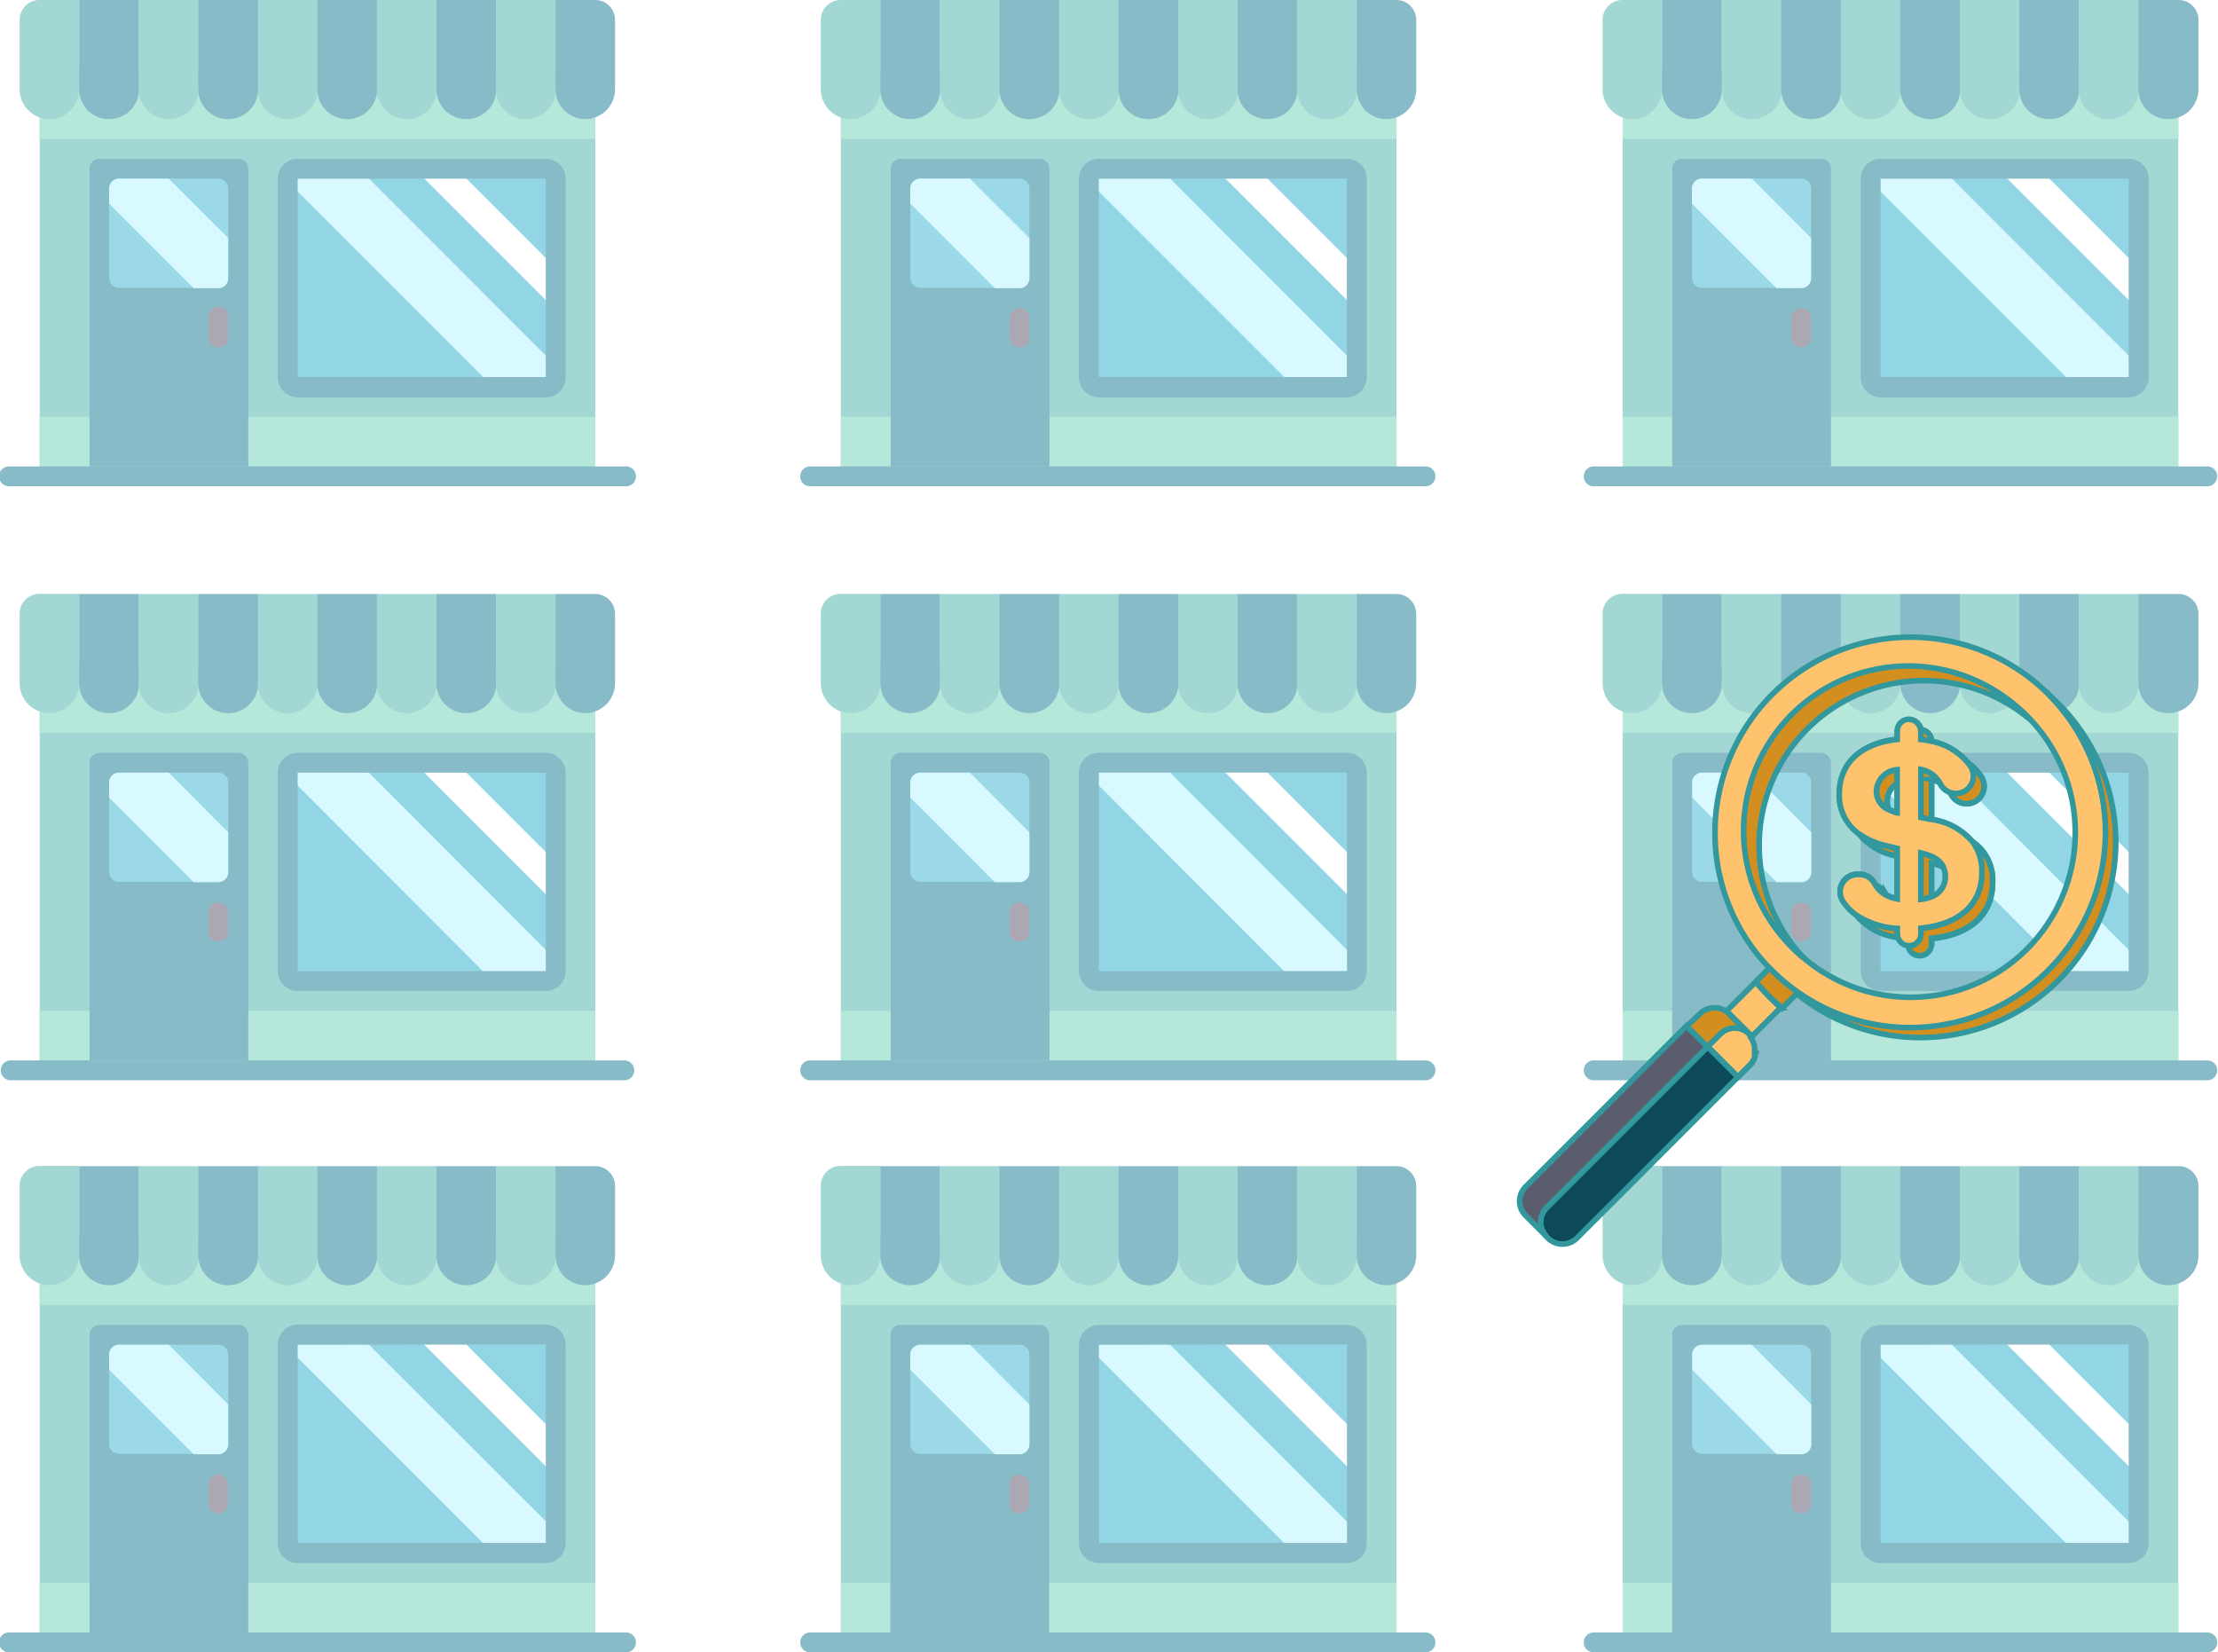 <svg id="7ee13337-7e94-4620-824c-74a7f59196d6" data-name="Layer 1" xmlns="http://www.w3.org/2000/svg" viewBox="0 0 296.22 220.67"><defs><style>.\37 2761c22-e009-4e17-b77a-bb93733775bf,.\38 a7618f5-5bd4-46d3-b910-fa42a925bf06{fill:none;}.\37 2761c22-e009-4e17-b77a-bb93733775bf{stroke:#000;}.\37 2761c22-e009-4e17-b77a-bb93733775bf,.\38 a7618f5-5bd4-46d3-b910-fa42a925bf06,.\39 8795615-d952-4624-9a51-c9641e83b222,.\39 dc62cc2-1d72-45f0-b35c-4c1323f44441,.cd315f67-97d1-4759-9ad6-397fc6edbf31,.e15ab13a-692a-46dc-a326-b385b948b145{stroke-miterlimit:10;}.\33 e9b2862-af5e-4a73-90c4-e788a1a50e40{opacity:0.51;}.f0eba1cd-41f2-448f-a966-e8109afa18d4{fill:#4bb0a8;}.c1112cce-e94e-42fa-a745-4461d293e404{fill:#6ed1b6;}.fe4d3596-c5f6-4c96-9a99-46a84f18fdb4{fill:#127991;}.\33 394fcc0-4efc-421c-b356-9761279f1bd8{fill:#5c546a;}.f9444a44-b5ce-474f-bb55-5e0d3486698f{fill:#29afce;}.\34 a722ff7-f336-4b5d-a647-9f254dcf8f8b{fill:#b3f4ff;}.\30 c737f8c-36bc-4dbf-8316-fbb5dd0daf10{fill:#fff;}.\38 d5dc03f-5a91-4bfc-bb99-02d68ac9f91b{fill:#3bb5d1;}.\38 a7618f5-5bd4-46d3-b910-fa42a925bf06,.\39 8795615-d952-4624-9a51-c9641e83b222,.\39 dc62cc2-1d72-45f0-b35c-4c1323f44441,.cd315f67-97d1-4759-9ad6-397fc6edbf31,.e15ab13a-692a-46dc-a326-b385b948b145{stroke:#32989e;stroke-width:0.75px;}.e15ab13a-692a-46dc-a326-b385b948b145{fill:#ffc36e;}.\39 8795615-d952-4624-9a51-c9641e83b222{fill:#d38e20;}.cd315f67-97d1-4759-9ad6-397fc6edbf31{fill:#0c4a59;}.\39 dc62cc2-1d72-45f0-b35c-4c1323f44441{fill:#5b5d6e;}</style></defs><title>abc</title><line class="72761c22-e009-4e17-b77a-bb93733775bf" x1="225.15" y1="140.61" x2="225.15" y2="140.61"/><line class="72761c22-e009-4e17-b77a-bb93733775bf" x1="224.95" y1="139.18" x2="224.95" y2="139.18"/><line class="72761c22-e009-4e17-b77a-bb93733775bf" x1="225.78" y1="140.13" x2="225.78" y2="140.13"/><line class="72761c22-e009-4e17-b77a-bb93733775bf" x1="225.81" y1="140.58" x2="225.81" y2="140.58"/><g class="3e9b2862-af5e-4a73-90c4-e788a1a50e40"><rect class="f0eba1cd-41f2-448f-a966-e8109afa18d4" x="112.3" y="11.93" width="74.21" height="51.68"/><rect class="c1112cce-e94e-42fa-a745-4461d293e404" x="112.3" y="55.66" width="74.21" height="7.95"/><rect class="c1112cce-e94e-42fa-a745-4461d293e404" x="112.3" y="9.28" width="74.21" height="9.28"/><path class="fe4d3596-c5f6-4c96-9a99-46a84f18fdb4" d="M138.84,53.15H120.29A1.33,1.33,0,0,0,119,54.47V94.23h21.2V54.47A1.33,1.33,0,0,0,138.84,53.15Z" transform="translate(-0.04 -31.94)"/><path class="fe4d3596-c5f6-4c96-9a99-46a84f18fdb4" d="M190.53,96.88H108.36a1.33,1.33,0,1,1,0-2.65h82.17a1.33,1.33,0,0,1,0,2.65Z" transform="translate(-0.04 -31.94)"/><path class="3394fcc0-4efc-421c-b356-9761279f1bd8" d="M136.19,78.33A1.32,1.32,0,0,1,134.87,77V74.35a1.33,1.33,0,0,1,2.65,0V77A1.32,1.32,0,0,1,136.19,78.33Z" transform="translate(-0.04 -31.94)"/><path class="f0eba1cd-41f2-448f-a966-e8109afa18d4" d="M113.66,47.85h0a4,4,0,0,1-4-4V34.59a2.65,2.65,0,0,1,2.65-2.65h5.3V43.87A4,4,0,0,1,113.66,47.85Z" transform="translate(-0.04 -31.94)"/><path class="fe4d3596-c5f6-4c96-9a99-46a84f18fdb4" d="M121.61,47.85h0a4,4,0,0,1-4-4V31.94h8V43.87A4,4,0,0,1,121.61,47.85Z" transform="translate(-0.04 -31.94)"/><path class="f0eba1cd-41f2-448f-a966-e8109afa18d4" d="M129.57,47.85h0a4,4,0,0,1-4-4V31.94h8V43.87A4,4,0,0,1,129.57,47.85Z" transform="translate(-0.04 -31.94)"/><path class="fe4d3596-c5f6-4c96-9a99-46a84f18fdb4" d="M137.52,47.85h0a4,4,0,0,1-4-4V31.94h8V43.87A4,4,0,0,1,137.52,47.85Z" transform="translate(-0.04 -31.94)"/><path class="f0eba1cd-41f2-448f-a966-e8109afa18d4" d="M145.47,47.85h0a4,4,0,0,1-4-4V31.94h8V43.87A4,4,0,0,1,145.47,47.85Z" transform="translate(-0.04 -31.94)"/><path class="fe4d3596-c5f6-4c96-9a99-46a84f18fdb4" d="M153.42,47.85h0a4,4,0,0,1-4-4V31.94h8V43.87A4,4,0,0,1,153.42,47.85Z" transform="translate(-0.04 -31.94)"/><path class="f0eba1cd-41f2-448f-a966-e8109afa18d4" d="M161.37,47.85h0a4,4,0,0,1-4-4V31.94h8V43.87A4,4,0,0,1,161.37,47.85Z" transform="translate(-0.04 -31.94)"/><path class="fe4d3596-c5f6-4c96-9a99-46a84f18fdb4" d="M169.32,47.85h0a4,4,0,0,1-4-4V31.94h8V43.87A4,4,0,0,1,169.32,47.85Z" transform="translate(-0.04 -31.94)"/><path class="f0eba1cd-41f2-448f-a966-e8109afa18d4" d="M177.28,47.85h0a4,4,0,0,1-4-4V31.94h8V43.87A4,4,0,0,1,177.28,47.85Z" transform="translate(-0.04 -31.94)"/><path class="fe4d3596-c5f6-4c96-9a99-46a84f18fdb4" d="M185.23,47.85h0a4,4,0,0,1-4-4V31.94h5.3a2.65,2.65,0,0,1,2.65,2.65v9.28A4,4,0,0,1,185.23,47.85Z" transform="translate(-0.04 -31.94)"/><path class="f9444a44-b5ce-474f-bb55-5e0d3486698f" d="M179.93,54.47H146.79a1.33,1.33,0,0,0-1.33,1.33V82.3a1.33,1.33,0,0,0,1.33,1.33h33.13a1.33,1.33,0,0,0,1.33-1.33V55.8A1.33,1.33,0,0,0,179.93,54.47Z" transform="translate(-0.04 -31.94)"/><path class="4a722ff7-f336-4b5d-a647-9f254dcf8f8b" d="M172.9,83.63h7a1.33,1.33,0,0,0,1.33-1.33V80.73L155,54.47h-9.52a1.3,1.3,0,0,0-1.1.63Z" transform="translate(-0.04 -31.94)"/><polygon class="0c737f8c-36bc-4dbf-8316-fbb5dd0daf10" points="162.34 22.53 181.21 41.4 181.21 35.78 167.96 22.53 162.34 22.53"/><path class="fe4d3596-c5f6-4c96-9a99-46a84f18fdb4" d="M179.93,85H146.79a2.65,2.65,0,0,1-2.65-2.65V55.8a2.65,2.65,0,0,1,2.65-2.65h33.13a2.65,2.65,0,0,1,2.65,2.65V82.3A2.65,2.65,0,0,1,179.93,85ZM146.79,55.8V82.3h33.13V55.8Z" transform="translate(-0.04 -31.94)"/><path class="8d5dc03f-5a91-4bfc-bb99-02d68ac9f91b" d="M136.19,70.38H122.94a1.33,1.33,0,0,1-1.33-1.33V57.12a1.33,1.33,0,0,1,1.33-1.33h13.25a1.33,1.33,0,0,1,1.33,1.33V69.05A1.33,1.33,0,0,1,136.19,70.38Z" transform="translate(-0.04 -31.94)"/><path class="4a722ff7-f336-4b5d-a647-9f254dcf8f8b" d="M129.58,55.8h-6.64a1.33,1.33,0,0,0-1.33,1.33v2l11.3,11.3h3.28a1.33,1.33,0,0,0,1.33-1.33V63.73Z" transform="translate(-0.04 -31.94)"/></g><g class="3e9b2862-af5e-4a73-90c4-e788a1a50e40"><rect class="f0eba1cd-41f2-448f-a966-e8109afa18d4" x="112.3" y="91.26" width="74.21" height="51.68"/><rect class="c1112cce-e94e-42fa-a745-4461d293e404" x="112.3" y="134.99" width="74.21" height="7.95"/><rect class="c1112cce-e94e-42fa-a745-4461d293e404" x="112.3" y="88.61" width="74.21" height="9.28"/><path class="fe4d3596-c5f6-4c96-9a99-46a84f18fdb4" d="M138.84,132.48H120.29A1.33,1.33,0,0,0,119,133.8v39.76h21.2V133.8A1.33,1.33,0,0,0,138.84,132.48Z" transform="translate(-0.04 -31.94)"/><path class="fe4d3596-c5f6-4c96-9a99-46a84f18fdb4" d="M190.53,176.21H108.36a1.33,1.33,0,1,1,0-2.65h82.17a1.33,1.33,0,0,1,0,2.65Z" transform="translate(-0.04 -31.94)"/><path class="3394fcc0-4efc-421c-b356-9761279f1bd8" d="M136.19,157.66a1.32,1.32,0,0,1-1.33-1.33v-2.65a1.33,1.33,0,0,1,2.65,0v2.65A1.32,1.32,0,0,1,136.19,157.66Z" transform="translate(-0.04 -31.94)"/><path class="f0eba1cd-41f2-448f-a966-e8109afa18d4" d="M113.66,127.18h0a4,4,0,0,1-4-4v-9.28a2.65,2.65,0,0,1,2.65-2.65h5.3V123.2A4,4,0,0,1,113.66,127.18Z" transform="translate(-0.04 -31.94)"/><path class="fe4d3596-c5f6-4c96-9a99-46a84f18fdb4" d="M121.61,127.18h0a4,4,0,0,1-4-4V111.27h8V123.2A4,4,0,0,1,121.61,127.18Z" transform="translate(-0.04 -31.94)"/><path class="f0eba1cd-41f2-448f-a966-e8109afa18d4" d="M129.57,127.18h0a4,4,0,0,1-4-4V111.27h8V123.2A4,4,0,0,1,129.57,127.18Z" transform="translate(-0.04 -31.94)"/><path class="fe4d3596-c5f6-4c96-9a99-46a84f18fdb4" d="M137.52,127.18h0a4,4,0,0,1-4-4V111.27h8V123.2A4,4,0,0,1,137.52,127.18Z" transform="translate(-0.04 -31.94)"/><path class="f0eba1cd-41f2-448f-a966-e8109afa18d4" d="M145.47,127.18h0a4,4,0,0,1-4-4V111.27h8V123.2A4,4,0,0,1,145.47,127.18Z" transform="translate(-0.04 -31.94)"/><path class="fe4d3596-c5f6-4c96-9a99-46a84f18fdb4" d="M153.42,127.18h0a4,4,0,0,1-4-4V111.27h8V123.2A4,4,0,0,1,153.42,127.18Z" transform="translate(-0.04 -31.94)"/><path class="f0eba1cd-41f2-448f-a966-e8109afa18d4" d="M161.37,127.18h0a4,4,0,0,1-4-4V111.27h8V123.2A4,4,0,0,1,161.37,127.18Z" transform="translate(-0.04 -31.94)"/><path class="fe4d3596-c5f6-4c96-9a99-46a84f18fdb4" d="M169.32,127.18h0a4,4,0,0,1-4-4V111.27h8V123.2A4,4,0,0,1,169.32,127.18Z" transform="translate(-0.04 -31.94)"/><path class="f0eba1cd-41f2-448f-a966-e8109afa18d4" d="M177.28,127.18h0a4,4,0,0,1-4-4V111.27h8V123.2A4,4,0,0,1,177.28,127.18Z" transform="translate(-0.04 -31.94)"/><path class="fe4d3596-c5f6-4c96-9a99-46a84f18fdb4" d="M185.23,127.18h0a4,4,0,0,1-4-4V111.27h5.3a2.65,2.65,0,0,1,2.65,2.65v9.28A4,4,0,0,1,185.23,127.18Z" transform="translate(-0.04 -31.94)"/><path class="f9444a44-b5ce-474f-bb55-5e0d3486698f" d="M179.93,133.8H146.79a1.33,1.33,0,0,0-1.33,1.33v26.5a1.33,1.33,0,0,0,1.33,1.33h33.13a1.33,1.33,0,0,0,1.33-1.33v-26.5A1.33,1.33,0,0,0,179.93,133.8Z" transform="translate(-0.04 -31.94)"/><path class="4a722ff7-f336-4b5d-a647-9f254dcf8f8b" d="M172.9,163h7a1.33,1.33,0,0,0,1.33-1.33v-1.57L155,133.8h-9.52a1.3,1.3,0,0,0-1.1.63Z" transform="translate(-0.04 -31.94)"/><polygon class="0c737f8c-36bc-4dbf-8316-fbb5dd0daf10" points="162.34 101.86 181.21 120.73 181.21 115.11 167.96 101.86 162.34 101.86"/><path class="fe4d3596-c5f6-4c96-9a99-46a84f18fdb4" d="M179.93,164.28H146.79a2.65,2.65,0,0,1-2.65-2.65v-26.5a2.65,2.65,0,0,1,2.65-2.65h33.13a2.65,2.65,0,0,1,2.65,2.65v26.5A2.65,2.65,0,0,1,179.93,164.28Zm-33.13-29.16v26.5h33.13v-26.5Z" transform="translate(-0.04 -31.94)"/><path class="8d5dc03f-5a91-4bfc-bb99-02d68ac9f91b" d="M136.19,149.71H122.94a1.33,1.33,0,0,1-1.33-1.33V136.45a1.33,1.33,0,0,1,1.33-1.33h13.25a1.33,1.33,0,0,1,1.33,1.33v11.93A1.33,1.33,0,0,1,136.19,149.71Z" transform="translate(-0.04 -31.94)"/><path class="4a722ff7-f336-4b5d-a647-9f254dcf8f8b" d="M129.58,135.13h-6.64a1.33,1.33,0,0,0-1.33,1.33v2l11.3,11.3h3.28a1.33,1.33,0,0,0,1.33-1.33v-5.32Z" transform="translate(-0.04 -31.94)"/></g><g class="3e9b2862-af5e-4a73-90c4-e788a1a50e40"><rect class="f0eba1cd-41f2-448f-a966-e8109afa18d4" x="112.3" y="167.66" width="74.21" height="51.68"/><rect class="c1112cce-e94e-42fa-a745-4461d293e404" x="112.3" y="211.39" width="74.21" height="7.95"/><rect class="c1112cce-e94e-42fa-a745-4461d293e404" x="112.3" y="165.01" width="74.21" height="9.28"/><path class="fe4d3596-c5f6-4c96-9a99-46a84f18fdb4" d="M138.84,208.88H120.29a1.33,1.33,0,0,0-1.33,1.33V250h21.2V210.21A1.33,1.33,0,0,0,138.84,208.88Z" transform="translate(-0.04 -31.94)"/><path class="fe4d3596-c5f6-4c96-9a99-46a84f18fdb4" d="M190.53,252.61H108.36a1.33,1.33,0,1,1,0-2.65h82.17a1.33,1.33,0,0,1,0,2.65Z" transform="translate(-0.04 -31.94)"/><path class="3394fcc0-4efc-421c-b356-9761279f1bd8" d="M136.19,234.06a1.32,1.32,0,0,1-1.33-1.33v-2.65a1.33,1.33,0,0,1,2.65,0v2.65A1.32,1.32,0,0,1,136.19,234.06Z" transform="translate(-0.04 -31.94)"/><path class="f0eba1cd-41f2-448f-a966-e8109afa18d4" d="M113.66,203.58h0a4,4,0,0,1-4-4v-9.28a2.65,2.65,0,0,1,2.65-2.65h5.3V199.6A4,4,0,0,1,113.66,203.58Z" transform="translate(-0.04 -31.94)"/><path class="fe4d3596-c5f6-4c96-9a99-46a84f18fdb4" d="M121.61,203.58h0a4,4,0,0,1-4-4V187.68h8V199.6A4,4,0,0,1,121.61,203.58Z" transform="translate(-0.04 -31.94)"/><path class="f0eba1cd-41f2-448f-a966-e8109afa18d4" d="M129.57,203.58h0a4,4,0,0,1-4-4V187.68h8V199.6A4,4,0,0,1,129.57,203.58Z" transform="translate(-0.04 -31.94)"/><path class="fe4d3596-c5f6-4c96-9a99-46a84f18fdb4" d="M137.52,203.58h0a4,4,0,0,1-4-4V187.68h8V199.6A4,4,0,0,1,137.52,203.58Z" transform="translate(-0.04 -31.94)"/><path class="f0eba1cd-41f2-448f-a966-e8109afa18d4" d="M145.47,203.58h0a4,4,0,0,1-4-4V187.68h8V199.6A4,4,0,0,1,145.47,203.58Z" transform="translate(-0.04 -31.94)"/><path class="fe4d3596-c5f6-4c96-9a99-46a84f18fdb4" d="M153.42,203.58h0a4,4,0,0,1-4-4V187.68h8V199.6A4,4,0,0,1,153.42,203.58Z" transform="translate(-0.04 -31.94)"/><path class="f0eba1cd-41f2-448f-a966-e8109afa18d4" d="M161.37,203.58h0a4,4,0,0,1-4-4V187.68h8V199.6A4,4,0,0,1,161.37,203.58Z" transform="translate(-0.04 -31.94)"/><path class="fe4d3596-c5f6-4c96-9a99-46a84f18fdb4" d="M169.32,203.58h0a4,4,0,0,1-4-4V187.68h8V199.6A4,4,0,0,1,169.32,203.58Z" transform="translate(-0.04 -31.94)"/><path class="f0eba1cd-41f2-448f-a966-e8109afa18d4" d="M177.28,203.58h0a4,4,0,0,1-4-4V187.68h8V199.6A4,4,0,0,1,177.28,203.58Z" transform="translate(-0.04 -31.94)"/><path class="fe4d3596-c5f6-4c96-9a99-46a84f18fdb4" d="M185.23,203.58h0a4,4,0,0,1-4-4V187.68h5.3a2.65,2.65,0,0,1,2.65,2.65v9.28A4,4,0,0,1,185.23,203.58Z" transform="translate(-0.04 -31.94)"/><path class="f9444a44-b5ce-474f-bb55-5e0d3486698f" d="M179.93,210.21H146.79a1.33,1.33,0,0,0-1.33,1.33V238a1.33,1.33,0,0,0,1.33,1.33h33.13a1.33,1.33,0,0,0,1.33-1.33v-26.5A1.33,1.33,0,0,0,179.93,210.21Z" transform="translate(-0.04 -31.94)"/><path class="4a722ff7-f336-4b5d-a647-9f254dcf8f8b" d="M172.9,239.36h7a1.33,1.33,0,0,0,1.33-1.33v-1.57L155,210.21h-9.52a1.3,1.3,0,0,0-1.1.63Z" transform="translate(-0.04 -31.94)"/><polygon class="0c737f8c-36bc-4dbf-8316-fbb5dd0daf10" points="162.34 178.26 181.21 197.14 181.21 191.51 167.96 178.26 162.34 178.26"/><path class="fe4d3596-c5f6-4c96-9a99-46a84f18fdb4" d="M179.93,240.69H146.79a2.65,2.65,0,0,1-2.65-2.65v-26.5a2.65,2.65,0,0,1,2.65-2.65h33.13a2.65,2.65,0,0,1,2.65,2.65V238A2.65,2.65,0,0,1,179.93,240.69Zm-33.13-29.16V238h33.13v-26.5Z" transform="translate(-0.04 -31.94)"/><path class="8d5dc03f-5a91-4bfc-bb99-02d68ac9f91b" d="M136.19,226.11H122.94a1.33,1.33,0,0,1-1.33-1.33V212.86a1.33,1.33,0,0,1,1.33-1.33h13.25a1.33,1.33,0,0,1,1.33,1.33v11.93A1.33,1.33,0,0,1,136.19,226.11Z" transform="translate(-0.04 -31.94)"/><path class="4a722ff7-f336-4b5d-a647-9f254dcf8f8b" d="M129.58,211.53h-6.64a1.33,1.33,0,0,0-1.33,1.33v2l11.3,11.3h3.28a1.33,1.33,0,0,0,1.33-1.33v-5.32Z" transform="translate(-0.04 -31.94)"/></g><g class="3e9b2862-af5e-4a73-90c4-e788a1a50e40"><rect class="f0eba1cd-41f2-448f-a966-e8109afa18d4" x="5.3" y="11.93" width="74.21" height="51.68"/><rect class="c1112cce-e94e-42fa-a745-4461d293e404" x="5.3" y="55.66" width="74.21" height="7.95"/><rect class="c1112cce-e94e-42fa-a745-4461d293e404" x="5.3" y="9.28" width="74.21" height="9.28"/><path class="fe4d3596-c5f6-4c96-9a99-46a84f18fdb4" d="M31.84,53.15H13.29A1.33,1.33,0,0,0,12,54.47V94.23h21.2V54.47A1.33,1.33,0,0,0,31.84,53.15Z" transform="translate(-0.04 -31.94)"/><path class="fe4d3596-c5f6-4c96-9a99-46a84f18fdb4" d="M83.53,96.88H1.36a1.33,1.33,0,1,1,0-2.65H83.53a1.33,1.33,0,1,1,0,2.65Z" transform="translate(-0.04 -31.94)"/><path class="3394fcc0-4efc-421c-b356-9761279f1bd8" d="M29.19,78.33A1.32,1.32,0,0,1,27.87,77V74.35a1.33,1.33,0,1,1,2.65,0V77A1.32,1.32,0,0,1,29.19,78.33Z" transform="translate(-0.04 -31.94)"/><path class="f0eba1cd-41f2-448f-a966-e8109afa18d4" d="M6.66,47.85h0a4,4,0,0,1-4-4V34.59a2.65,2.65,0,0,1,2.65-2.65h5.3V43.87A4,4,0,0,1,6.66,47.85Z" transform="translate(-0.04 -31.94)"/><path class="fe4d3596-c5f6-4c96-9a99-46a84f18fdb4" d="M14.61,47.85h0a4,4,0,0,1-4-4V31.94h8V43.87A4,4,0,0,1,14.61,47.85Z" transform="translate(-0.04 -31.94)"/><path class="f0eba1cd-41f2-448f-a966-e8109afa18d4" d="M22.57,47.85h0a4,4,0,0,1-4-4V31.94h8V43.87A4,4,0,0,1,22.57,47.85Z" transform="translate(-0.04 -31.94)"/><path class="fe4d3596-c5f6-4c96-9a99-46a84f18fdb4" d="M30.52,47.85h0a4,4,0,0,1-4-4V31.94h8V43.87A4,4,0,0,1,30.52,47.85Z" transform="translate(-0.04 -31.94)"/><path class="f0eba1cd-41f2-448f-a966-e8109afa18d4" d="M38.47,47.85h0a4,4,0,0,1-4-4V31.94h8V43.87A4,4,0,0,1,38.47,47.85Z" transform="translate(-0.04 -31.94)"/><path class="fe4d3596-c5f6-4c96-9a99-46a84f18fdb4" d="M46.42,47.85h0a4,4,0,0,1-4-4V31.94h8V43.87A4,4,0,0,1,46.42,47.85Z" transform="translate(-0.04 -31.94)"/><path class="f0eba1cd-41f2-448f-a966-e8109afa18d4" d="M54.37,47.85h0a4,4,0,0,1-4-4V31.94h8V43.87A4,4,0,0,1,54.37,47.85Z" transform="translate(-0.04 -31.94)"/><path class="fe4d3596-c5f6-4c96-9a99-46a84f18fdb4" d="M62.32,47.85h0a4,4,0,0,1-4-4V31.94h8V43.87A4,4,0,0,1,62.32,47.85Z" transform="translate(-0.04 -31.94)"/><path class="f0eba1cd-41f2-448f-a966-e8109afa18d4" d="M70.28,47.85h0a4,4,0,0,1-4-4V31.94h8V43.87A4,4,0,0,1,70.28,47.85Z" transform="translate(-0.04 -31.94)"/><path class="fe4d3596-c5f6-4c96-9a99-46a84f18fdb4" d="M78.23,47.85h0a4,4,0,0,1-4-4V31.94h5.3a2.65,2.65,0,0,1,2.65,2.65v9.28A4,4,0,0,1,78.23,47.85Z" transform="translate(-0.04 -31.94)"/><path class="f9444a44-b5ce-474f-bb55-5e0d3486698f" d="M72.93,54.47H39.79a1.33,1.33,0,0,0-1.33,1.33V82.3a1.33,1.33,0,0,0,1.33,1.33H72.93a1.33,1.33,0,0,0,1.33-1.33V55.8A1.33,1.33,0,0,0,72.93,54.47Z" transform="translate(-0.04 -31.94)"/><path class="4a722ff7-f336-4b5d-a647-9f254dcf8f8b" d="M65.9,83.63h7a1.33,1.33,0,0,0,1.33-1.33V80.73L48,54.47H38.47a1.3,1.3,0,0,0-1.1.63Z" transform="translate(-0.04 -31.94)"/><polygon class="0c737f8c-36bc-4dbf-8316-fbb5dd0daf10" points="55.34 22.53 74.21 41.4 74.21 35.78 60.96 22.53 55.34 22.53"/><path class="fe4d3596-c5f6-4c96-9a99-46a84f18fdb4" d="M72.93,85H39.79a2.65,2.65,0,0,1-2.65-2.65V55.8a2.65,2.65,0,0,1,2.65-2.65H72.93a2.65,2.65,0,0,1,2.65,2.65V82.3A2.65,2.65,0,0,1,72.93,85ZM39.79,55.8V82.3H72.93V55.8Z" transform="translate(-0.04 -31.94)"/><path class="8d5dc03f-5a91-4bfc-bb99-02d68ac9f91b" d="M29.19,70.38H15.94a1.33,1.33,0,0,1-1.33-1.33V57.12a1.33,1.33,0,0,1,1.33-1.33H29.19a1.33,1.33,0,0,1,1.33,1.33V69.05A1.33,1.33,0,0,1,29.19,70.38Z" transform="translate(-0.04 -31.94)"/><path class="4a722ff7-f336-4b5d-a647-9f254dcf8f8b" d="M22.58,55.8H15.94a1.33,1.33,0,0,0-1.33,1.33v2l11.3,11.3h3.28a1.33,1.33,0,0,0,1.33-1.33V63.73Z" transform="translate(-0.04 -31.94)"/></g><g class="3e9b2862-af5e-4a73-90c4-e788a1a50e40"><rect class="f0eba1cd-41f2-448f-a966-e8109afa18d4" x="5.3" y="91.26" width="74.21" height="51.68"/><rect class="c1112cce-e94e-42fa-a745-4461d293e404" x="5.3" y="134.99" width="74.21" height="7.95"/><rect class="c1112cce-e94e-42fa-a745-4461d293e404" x="5.3" y="88.61" width="74.21" height="9.28"/><path class="fe4d3596-c5f6-4c96-9a99-46a84f18fdb4" d="M31.84,132.48H13.29A1.33,1.33,0,0,0,12,133.8v39.76h21.2V133.8A1.33,1.33,0,0,0,31.84,132.48Z" transform="translate(-0.04 -31.94)"/><path class="fe4d3596-c5f6-4c96-9a99-46a84f18fdb4" d="M83.53,176.21H1.36a1.33,1.33,0,0,1,0-2.65H83.53a1.33,1.33,0,0,1,0,2.65Z" transform="translate(-0.04 -31.94)"/><path class="3394fcc0-4efc-421c-b356-9761279f1bd8" d="M29.19,157.66a1.32,1.32,0,0,1-1.33-1.33v-2.65a1.33,1.33,0,0,1,2.65,0v2.65A1.32,1.32,0,0,1,29.19,157.66Z" transform="translate(-0.04 -31.94)"/><path class="f0eba1cd-41f2-448f-a966-e8109afa18d4" d="M6.66,127.18h0a4,4,0,0,1-4-4v-9.28a2.65,2.65,0,0,1,2.65-2.65h5.3V123.2A4,4,0,0,1,6.66,127.18Z" transform="translate(-0.04 -31.94)"/><path class="fe4d3596-c5f6-4c96-9a99-46a84f18fdb4" d="M14.61,127.18h0a4,4,0,0,1-4-4V111.27h8V123.2A4,4,0,0,1,14.61,127.18Z" transform="translate(-0.04 -31.94)"/><path class="f0eba1cd-41f2-448f-a966-e8109afa18d4" d="M22.57,127.18h0a4,4,0,0,1-4-4V111.27h8V123.2A4,4,0,0,1,22.57,127.18Z" transform="translate(-0.04 -31.94)"/><path class="fe4d3596-c5f6-4c96-9a99-46a84f18fdb4" d="M30.52,127.18h0a4,4,0,0,1-4-4V111.27h8V123.2A4,4,0,0,1,30.52,127.18Z" transform="translate(-0.04 -31.94)"/><path class="f0eba1cd-41f2-448f-a966-e8109afa18d4" d="M38.47,127.18h0a4,4,0,0,1-4-4V111.27h8V123.2A4,4,0,0,1,38.47,127.18Z" transform="translate(-0.04 -31.94)"/><path class="fe4d3596-c5f6-4c96-9a99-46a84f18fdb4" d="M46.42,127.18h0a4,4,0,0,1-4-4V111.27h8V123.2A4,4,0,0,1,46.42,127.18Z" transform="translate(-0.04 -31.94)"/><path class="f0eba1cd-41f2-448f-a966-e8109afa18d4" d="M54.37,127.18h0a4,4,0,0,1-4-4V111.27h8V123.2A4,4,0,0,1,54.37,127.18Z" transform="translate(-0.04 -31.94)"/><path class="fe4d3596-c5f6-4c96-9a99-46a84f18fdb4" d="M62.32,127.18h0a4,4,0,0,1-4-4V111.27h8V123.2A4,4,0,0,1,62.32,127.18Z" transform="translate(-0.04 -31.94)"/><path class="f0eba1cd-41f2-448f-a966-e8109afa18d4" d="M70.28,127.18h0a4,4,0,0,1-4-4V111.27h8V123.2A4,4,0,0,1,70.28,127.18Z" transform="translate(-0.04 -31.94)"/><path class="fe4d3596-c5f6-4c96-9a99-46a84f18fdb4" d="M78.23,127.18h0a4,4,0,0,1-4-4V111.27h5.3a2.65,2.65,0,0,1,2.65,2.65v9.28A4,4,0,0,1,78.23,127.18Z" transform="translate(-0.04 -31.94)"/><path class="f9444a44-b5ce-474f-bb55-5e0d3486698f" d="M72.93,133.8H39.79a1.33,1.33,0,0,0-1.33,1.33v26.5A1.33,1.33,0,0,0,39.79,163H72.93a1.33,1.33,0,0,0,1.33-1.33v-26.5A1.33,1.33,0,0,0,72.93,133.8Z" transform="translate(-0.04 -31.94)"/><path class="4a722ff7-f336-4b5d-a647-9f254dcf8f8b" d="M65.9,163h7a1.33,1.33,0,0,0,1.33-1.33v-1.57L48,133.8H38.47a1.3,1.3,0,0,0-1.1.63Z" transform="translate(-0.04 -31.94)"/><polygon class="0c737f8c-36bc-4dbf-8316-fbb5dd0daf10" points="55.34 101.86 74.21 120.73 74.21 115.11 60.96 101.86 55.34 101.86"/><path class="fe4d3596-c5f6-4c96-9a99-46a84f18fdb4" d="M72.93,164.28H39.79a2.65,2.65,0,0,1-2.65-2.65v-26.5a2.65,2.65,0,0,1,2.65-2.65H72.93a2.65,2.65,0,0,1,2.65,2.65v26.5A2.65,2.65,0,0,1,72.93,164.28ZM39.79,135.13v26.5H72.93v-26.5Z" transform="translate(-0.04 -31.94)"/><path class="8d5dc03f-5a91-4bfc-bb99-02d68ac9f91b" d="M29.19,149.71H15.94a1.33,1.33,0,0,1-1.33-1.33V136.45a1.33,1.33,0,0,1,1.33-1.33H29.19a1.33,1.33,0,0,1,1.33,1.33v11.93A1.33,1.33,0,0,1,29.19,149.71Z" transform="translate(-0.04 -31.94)"/><path class="4a722ff7-f336-4b5d-a647-9f254dcf8f8b" d="M22.58,135.13H15.94a1.33,1.33,0,0,0-1.33,1.33v2l11.3,11.3h3.28a1.33,1.33,0,0,0,1.33-1.33v-5.32Z" transform="translate(-0.04 -31.94)"/></g><g class="3e9b2862-af5e-4a73-90c4-e788a1a50e40"><rect class="f0eba1cd-41f2-448f-a966-e8109afa18d4" x="5.3" y="167.66" width="74.21" height="51.68"/><rect class="c1112cce-e94e-42fa-a745-4461d293e404" x="5.3" y="211.39" width="74.21" height="7.95"/><rect class="c1112cce-e94e-42fa-a745-4461d293e404" x="5.3" y="165.01" width="74.21" height="9.28"/><path class="fe4d3596-c5f6-4c96-9a99-46a84f18fdb4" d="M31.84,208.88H13.29A1.33,1.33,0,0,0,12,210.21V250h21.2V210.21A1.33,1.33,0,0,0,31.84,208.88Z" transform="translate(-0.04 -31.94)"/><path class="fe4d3596-c5f6-4c96-9a99-46a84f18fdb4" d="M83.53,252.61H1.36a1.33,1.33,0,1,1,0-2.65H83.53a1.33,1.33,0,1,1,0,2.65Z" transform="translate(-0.04 -31.94)"/><path class="3394fcc0-4efc-421c-b356-9761279f1bd8" d="M29.19,234.06a1.32,1.32,0,0,1-1.33-1.33v-2.65a1.33,1.33,0,0,1,2.65,0v2.65A1.32,1.32,0,0,1,29.19,234.06Z" transform="translate(-0.04 -31.94)"/><path class="f0eba1cd-41f2-448f-a966-e8109afa18d4" d="M6.66,203.58h0a4,4,0,0,1-4-4v-9.28a2.65,2.65,0,0,1,2.65-2.65h5.3V199.6A4,4,0,0,1,6.66,203.58Z" transform="translate(-0.04 -31.94)"/><path class="fe4d3596-c5f6-4c96-9a99-46a84f18fdb4" d="M14.61,203.58h0a4,4,0,0,1-4-4V187.68h8V199.6A4,4,0,0,1,14.61,203.58Z" transform="translate(-0.04 -31.94)"/><path class="f0eba1cd-41f2-448f-a966-e8109afa18d4" d="M22.57,203.58h0a4,4,0,0,1-4-4V187.68h8V199.6A4,4,0,0,1,22.57,203.58Z" transform="translate(-0.04 -31.94)"/><path class="fe4d3596-c5f6-4c96-9a99-46a84f18fdb4" d="M30.52,203.58h0a4,4,0,0,1-4-4V187.68h8V199.6A4,4,0,0,1,30.52,203.58Z" transform="translate(-0.04 -31.94)"/><path class="f0eba1cd-41f2-448f-a966-e8109afa18d4" d="M38.47,203.58h0a4,4,0,0,1-4-4V187.68h8V199.6A4,4,0,0,1,38.47,203.58Z" transform="translate(-0.04 -31.94)"/><path class="fe4d3596-c5f6-4c96-9a99-46a84f18fdb4" d="M46.42,203.58h0a4,4,0,0,1-4-4V187.68h8V199.6A4,4,0,0,1,46.42,203.58Z" transform="translate(-0.04 -31.94)"/><path class="f0eba1cd-41f2-448f-a966-e8109afa18d4" d="M54.37,203.58h0a4,4,0,0,1-4-4V187.68h8V199.6A4,4,0,0,1,54.37,203.58Z" transform="translate(-0.04 -31.94)"/><path class="fe4d3596-c5f6-4c96-9a99-46a84f18fdb4" d="M62.32,203.58h0a4,4,0,0,1-4-4V187.68h8V199.6A4,4,0,0,1,62.32,203.58Z" transform="translate(-0.04 -31.94)"/><path class="f0eba1cd-41f2-448f-a966-e8109afa18d4" d="M70.28,203.58h0a4,4,0,0,1-4-4V187.68h8V199.6A4,4,0,0,1,70.28,203.58Z" transform="translate(-0.04 -31.94)"/><path class="fe4d3596-c5f6-4c96-9a99-46a84f18fdb4" d="M78.23,203.58h0a4,4,0,0,1-4-4V187.68h5.3a2.65,2.65,0,0,1,2.65,2.65v9.28A4,4,0,0,1,78.23,203.58Z" transform="translate(-0.04 -31.94)"/><path class="f9444a44-b5ce-474f-bb55-5e0d3486698f" d="M72.93,210.21H39.79a1.33,1.33,0,0,0-1.33,1.33V238a1.33,1.33,0,0,0,1.33,1.33H72.93A1.33,1.33,0,0,0,74.25,238v-26.5A1.33,1.33,0,0,0,72.93,210.21Z" transform="translate(-0.04 -31.94)"/><path class="4a722ff7-f336-4b5d-a647-9f254dcf8f8b" d="M65.9,239.36h7A1.33,1.33,0,0,0,74.25,238v-1.57L48,210.21H38.47a1.3,1.3,0,0,0-1.1.63Z" transform="translate(-0.04 -31.94)"/><polygon class="0c737f8c-36bc-4dbf-8316-fbb5dd0daf10" points="55.34 178.26 74.21 197.14 74.21 191.51 60.96 178.26 55.34 178.26"/><path class="fe4d3596-c5f6-4c96-9a99-46a84f18fdb4" d="M72.93,240.69H39.79A2.65,2.65,0,0,1,37.14,238v-26.5a2.65,2.65,0,0,1,2.65-2.65H72.93a2.65,2.65,0,0,1,2.65,2.65V238A2.65,2.65,0,0,1,72.93,240.69ZM39.79,211.53V238H72.93v-26.5Z" transform="translate(-0.04 -31.94)"/><path class="8d5dc03f-5a91-4bfc-bb99-02d68ac9f91b" d="M29.19,226.11H15.94a1.33,1.33,0,0,1-1.33-1.33V212.86a1.33,1.33,0,0,1,1.33-1.33H29.19a1.33,1.33,0,0,1,1.33,1.33v11.93A1.33,1.33,0,0,1,29.19,226.11Z" transform="translate(-0.04 -31.94)"/><path class="4a722ff7-f336-4b5d-a647-9f254dcf8f8b" d="M22.58,211.53H15.94a1.33,1.33,0,0,0-1.33,1.33v2l11.3,11.3h3.28a1.33,1.33,0,0,0,1.33-1.33v-5.32Z" transform="translate(-0.04 -31.94)"/></g><g class="3e9b2862-af5e-4a73-90c4-e788a1a50e40"><rect class="f0eba1cd-41f2-448f-a966-e8109afa18d4" x="216.71" y="11.93" width="74.21" height="51.68"/><rect class="c1112cce-e94e-42fa-a745-4461d293e404" x="216.71" y="55.66" width="74.21" height="7.95"/><rect class="c1112cce-e94e-42fa-a745-4461d293e404" x="216.71" y="9.28" width="74.21" height="9.28"/><path class="fe4d3596-c5f6-4c96-9a99-46a84f18fdb4" d="M243.25,53.15H224.7a1.33,1.33,0,0,0-1.33,1.33V94.23h21.2V54.47A1.33,1.33,0,0,0,243.25,53.15Z" transform="translate(-0.04 -31.94)"/><path class="fe4d3596-c5f6-4c96-9a99-46a84f18fdb4" d="M294.93,96.88H212.77a1.33,1.33,0,0,1,0-2.65h82.17a1.33,1.33,0,0,1,0,2.65Z" transform="translate(-0.04 -31.94)"/><path class="3394fcc0-4efc-421c-b356-9761279f1bd8" d="M240.6,78.33A1.32,1.32,0,0,1,239.27,77V74.35a1.33,1.33,0,0,1,2.65,0V77A1.32,1.32,0,0,1,240.6,78.33Z" transform="translate(-0.04 -31.94)"/><path class="f0eba1cd-41f2-448f-a966-e8109afa18d4" d="M218.07,47.85h0a4,4,0,0,1-4-4V34.59a2.65,2.65,0,0,1,2.65-2.65H222V43.87A4,4,0,0,1,218.07,47.85Z" transform="translate(-0.04 -31.94)"/><path class="fe4d3596-c5f6-4c96-9a99-46a84f18fdb4" d="M226,47.85h0a4,4,0,0,1-4-4V31.94h8V43.87A4,4,0,0,1,226,47.85Z" transform="translate(-0.04 -31.94)"/><path class="f0eba1cd-41f2-448f-a966-e8109afa18d4" d="M234,47.85h0a4,4,0,0,1-4-4V31.94h8V43.87A4,4,0,0,1,234,47.85Z" transform="translate(-0.04 -31.94)"/><path class="fe4d3596-c5f6-4c96-9a99-46a84f18fdb4" d="M241.92,47.85h0a4,4,0,0,1-4-4V31.94h8V43.87A4,4,0,0,1,241.92,47.85Z" transform="translate(-0.04 -31.94)"/><path class="f0eba1cd-41f2-448f-a966-e8109afa18d4" d="M249.88,47.85h0a4,4,0,0,1-4-4V31.94h8V43.87A4,4,0,0,1,249.88,47.85Z" transform="translate(-0.04 -31.94)"/><path class="fe4d3596-c5f6-4c96-9a99-46a84f18fdb4" d="M257.83,47.85h0a4,4,0,0,1-4-4V31.94h8V43.87A4,4,0,0,1,257.83,47.85Z" transform="translate(-0.04 -31.94)"/><path class="f0eba1cd-41f2-448f-a966-e8109afa18d4" d="M265.78,47.85h0a4,4,0,0,1-4-4V31.94h8V43.87A4,4,0,0,1,265.78,47.85Z" transform="translate(-0.04 -31.94)"/><path class="fe4d3596-c5f6-4c96-9a99-46a84f18fdb4" d="M273.73,47.85h0a4,4,0,0,1-4-4V31.94h8V43.87A4,4,0,0,1,273.73,47.85Z" transform="translate(-0.04 -31.94)"/><path class="f0eba1cd-41f2-448f-a966-e8109afa18d4" d="M281.68,47.85h0a4,4,0,0,1-4-4V31.94h8V43.87A4,4,0,0,1,281.68,47.85Z" transform="translate(-0.04 -31.94)"/><path class="fe4d3596-c5f6-4c96-9a99-46a84f18fdb4" d="M289.63,47.85h0a4,4,0,0,1-4-4V31.94H291a2.65,2.65,0,0,1,2.65,2.65v9.28A4,4,0,0,1,289.63,47.85Z" transform="translate(-0.04 -31.94)"/><path class="f9444a44-b5ce-474f-bb55-5e0d3486698f" d="M284.33,54.47H251.2a1.33,1.33,0,0,0-1.33,1.33V82.3a1.33,1.33,0,0,0,1.33,1.33h33.13a1.33,1.33,0,0,0,1.33-1.33V55.8A1.33,1.33,0,0,0,284.33,54.47Z" transform="translate(-0.04 -31.94)"/><path class="4a722ff7-f336-4b5d-a647-9f254dcf8f8b" d="M277.31,83.63h7a1.33,1.33,0,0,0,1.33-1.33V80.73L259.4,54.47h-9.52a1.3,1.3,0,0,0-1.1.63Z" transform="translate(-0.04 -31.94)"/><polygon class="0c737f8c-36bc-4dbf-8316-fbb5dd0daf10" points="266.75 22.53 285.62 41.4 285.62 35.78 272.37 22.53 266.75 22.53"/><path class="fe4d3596-c5f6-4c96-9a99-46a84f18fdb4" d="M284.33,85H251.2a2.65,2.65,0,0,1-2.65-2.65V55.8a2.65,2.65,0,0,1,2.65-2.65h33.13A2.65,2.65,0,0,1,287,55.8V82.3A2.65,2.65,0,0,1,284.33,85ZM251.2,55.8V82.3h33.13V55.8Z" transform="translate(-0.04 -31.94)"/><path class="8d5dc03f-5a91-4bfc-bb99-02d68ac9f91b" d="M240.6,70.38H227.35A1.33,1.33,0,0,1,226,69.05V57.12a1.33,1.33,0,0,1,1.33-1.33H240.6a1.33,1.33,0,0,1,1.33,1.33V69.05A1.33,1.33,0,0,1,240.6,70.38Z" transform="translate(-0.04 -31.94)"/><path class="4a722ff7-f336-4b5d-a647-9f254dcf8f8b" d="M234,55.8h-6.64A1.33,1.33,0,0,0,226,57.12v2l11.3,11.3h3.28a1.33,1.33,0,0,0,1.33-1.33V63.73Z" transform="translate(-0.04 -31.94)"/></g><g class="3e9b2862-af5e-4a73-90c4-e788a1a50e40"><rect class="f0eba1cd-41f2-448f-a966-e8109afa18d4" x="216.71" y="91.26" width="74.21" height="51.68"/><rect class="c1112cce-e94e-42fa-a745-4461d293e404" x="216.71" y="134.99" width="74.21" height="7.95"/><rect class="c1112cce-e94e-42fa-a745-4461d293e404" x="216.71" y="88.61" width="74.21" height="9.28"/><path class="fe4d3596-c5f6-4c96-9a99-46a84f18fdb4" d="M243.25,132.48H224.7a1.33,1.33,0,0,0-1.33,1.33v39.76h21.2V133.8A1.33,1.33,0,0,0,243.25,132.48Z" transform="translate(-0.04 -31.94)"/><path class="fe4d3596-c5f6-4c96-9a99-46a84f18fdb4" d="M294.93,176.21H212.77a1.33,1.33,0,0,1,0-2.65h82.17a1.33,1.33,0,0,1,0,2.65Z" transform="translate(-0.04 -31.94)"/><path class="3394fcc0-4efc-421c-b356-9761279f1bd8" d="M240.6,157.66a1.32,1.32,0,0,1-1.33-1.33v-2.65a1.33,1.33,0,0,1,2.65,0v2.65A1.32,1.32,0,0,1,240.6,157.66Z" transform="translate(-0.04 -31.94)"/><path class="f0eba1cd-41f2-448f-a966-e8109afa18d4" d="M218.07,127.18h0a4,4,0,0,1-4-4v-9.28a2.65,2.65,0,0,1,2.65-2.65H222V123.2A4,4,0,0,1,218.07,127.18Z" transform="translate(-0.04 -31.94)"/><path class="fe4d3596-c5f6-4c96-9a99-46a84f18fdb4" d="M226,127.18h0a4,4,0,0,1-4-4V111.27h8V123.2A4,4,0,0,1,226,127.18Z" transform="translate(-0.04 -31.94)"/><path class="f0eba1cd-41f2-448f-a966-e8109afa18d4" d="M234,127.18h0a4,4,0,0,1-4-4V111.27h8V123.2A4,4,0,0,1,234,127.18Z" transform="translate(-0.04 -31.94)"/><path class="fe4d3596-c5f6-4c96-9a99-46a84f18fdb4" d="M241.92,127.18h0a4,4,0,0,1-4-4V111.27h8V123.2A4,4,0,0,1,241.92,127.18Z" transform="translate(-0.04 -31.94)"/><path class="f0eba1cd-41f2-448f-a966-e8109afa18d4" d="M249.88,127.18h0a4,4,0,0,1-4-4V111.27h8V123.2A4,4,0,0,1,249.88,127.18Z" transform="translate(-0.04 -31.94)"/><path class="fe4d3596-c5f6-4c96-9a99-46a84f18fdb4" d="M257.83,127.18h0a4,4,0,0,1-4-4V111.27h8V123.2A4,4,0,0,1,257.83,127.18Z" transform="translate(-0.04 -31.94)"/><path class="f0eba1cd-41f2-448f-a966-e8109afa18d4" d="M265.78,127.18h0a4,4,0,0,1-4-4V111.27h8V123.2A4,4,0,0,1,265.78,127.18Z" transform="translate(-0.04 -31.94)"/><path class="fe4d3596-c5f6-4c96-9a99-46a84f18fdb4" d="M273.73,127.18h0a4,4,0,0,1-4-4V111.27h8V123.2A4,4,0,0,1,273.73,127.18Z" transform="translate(-0.04 -31.94)"/><path class="f0eba1cd-41f2-448f-a966-e8109afa18d4" d="M281.68,127.18h0a4,4,0,0,1-4-4V111.27h8V123.2A4,4,0,0,1,281.68,127.18Z" transform="translate(-0.04 -31.94)"/><path class="fe4d3596-c5f6-4c96-9a99-46a84f18fdb4" d="M289.63,127.18h0a4,4,0,0,1-4-4V111.27H291a2.65,2.65,0,0,1,2.65,2.65v9.28A4,4,0,0,1,289.63,127.18Z" transform="translate(-0.04 -31.94)"/><path class="f9444a44-b5ce-474f-bb55-5e0d3486698f" d="M284.33,133.8H251.2a1.33,1.33,0,0,0-1.33,1.33v26.5A1.33,1.33,0,0,0,251.2,163h33.13a1.33,1.33,0,0,0,1.33-1.33v-26.5A1.33,1.33,0,0,0,284.33,133.8Z" transform="translate(-0.04 -31.94)"/><path class="4a722ff7-f336-4b5d-a647-9f254dcf8f8b" d="M277.31,163h7a1.33,1.33,0,0,0,1.33-1.33v-1.57L259.4,133.8h-9.52a1.3,1.3,0,0,0-1.1.63Z" transform="translate(-0.04 -31.94)"/><polygon class="0c737f8c-36bc-4dbf-8316-fbb5dd0daf10" points="266.75 101.86 285.62 120.73 285.62 115.11 272.37 101.86 266.75 101.86"/><path class="fe4d3596-c5f6-4c96-9a99-46a84f18fdb4" d="M284.33,164.28H251.2a2.65,2.65,0,0,1-2.65-2.65v-26.5a2.65,2.65,0,0,1,2.65-2.65h33.13a2.65,2.65,0,0,1,2.65,2.65v26.5A2.65,2.65,0,0,1,284.33,164.28ZM251.2,135.13v26.5h33.13v-26.5Z" transform="translate(-0.04 -31.94)"/><path class="8d5dc03f-5a91-4bfc-bb99-02d68ac9f91b" d="M240.6,149.71H227.35a1.33,1.33,0,0,1-1.33-1.33V136.45a1.33,1.33,0,0,1,1.33-1.33H240.6a1.33,1.33,0,0,1,1.33,1.33v11.93A1.33,1.33,0,0,1,240.6,149.71Z" transform="translate(-0.04 -31.94)"/><path class="4a722ff7-f336-4b5d-a647-9f254dcf8f8b" d="M234,135.13h-6.64a1.33,1.33,0,0,0-1.33,1.33v2l11.3,11.3h3.28a1.33,1.33,0,0,0,1.33-1.33v-5.32Z" transform="translate(-0.04 -31.94)"/></g><g class="3e9b2862-af5e-4a73-90c4-e788a1a50e40"><rect class="f0eba1cd-41f2-448f-a966-e8109afa18d4" x="216.71" y="167.66" width="74.21" height="51.68"/><rect class="c1112cce-e94e-42fa-a745-4461d293e404" x="216.71" y="211.39" width="74.21" height="7.95"/><rect class="c1112cce-e94e-42fa-a745-4461d293e404" x="216.71" y="165.01" width="74.21" height="9.28"/><path class="fe4d3596-c5f6-4c96-9a99-46a84f18fdb4" d="M243.25,208.88H224.7a1.33,1.33,0,0,0-1.33,1.33V250h21.2V210.21A1.33,1.33,0,0,0,243.25,208.88Z" transform="translate(-0.04 -31.94)"/><path class="fe4d3596-c5f6-4c96-9a99-46a84f18fdb4" d="M294.93,252.61H212.77a1.33,1.33,0,0,1,0-2.65h82.17a1.33,1.33,0,0,1,0,2.65Z" transform="translate(-0.04 -31.94)"/><path class="3394fcc0-4efc-421c-b356-9761279f1bd8" d="M240.6,234.06a1.32,1.32,0,0,1-1.33-1.33v-2.65a1.33,1.33,0,0,1,2.65,0v2.65A1.32,1.32,0,0,1,240.6,234.06Z" transform="translate(-0.04 -31.94)"/><path class="f0eba1cd-41f2-448f-a966-e8109afa18d4" d="M218.07,203.58h0a4,4,0,0,1-4-4v-9.28a2.65,2.65,0,0,1,2.65-2.65H222V199.6A4,4,0,0,1,218.07,203.58Z" transform="translate(-0.04 -31.94)"/><path class="fe4d3596-c5f6-4c96-9a99-46a84f18fdb4" d="M226,203.58h0a4,4,0,0,1-4-4V187.68h8V199.6A4,4,0,0,1,226,203.58Z" transform="translate(-0.04 -31.94)"/><path class="f0eba1cd-41f2-448f-a966-e8109afa18d4" d="M234,203.58h0a4,4,0,0,1-4-4V187.68h8V199.6A4,4,0,0,1,234,203.58Z" transform="translate(-0.04 -31.94)"/><path class="fe4d3596-c5f6-4c96-9a99-46a84f18fdb4" d="M241.92,203.58h0a4,4,0,0,1-4-4V187.68h8V199.6A4,4,0,0,1,241.92,203.58Z" transform="translate(-0.04 -31.94)"/><path class="f0eba1cd-41f2-448f-a966-e8109afa18d4" d="M249.88,203.58h0a4,4,0,0,1-4-4V187.68h8V199.6A4,4,0,0,1,249.88,203.58Z" transform="translate(-0.04 -31.94)"/><path class="fe4d3596-c5f6-4c96-9a99-46a84f18fdb4" d="M257.83,203.58h0a4,4,0,0,1-4-4V187.68h8V199.6A4,4,0,0,1,257.83,203.58Z" transform="translate(-0.04 -31.94)"/><path class="f0eba1cd-41f2-448f-a966-e8109afa18d4" d="M265.78,203.58h0a4,4,0,0,1-4-4V187.68h8V199.6A4,4,0,0,1,265.78,203.58Z" transform="translate(-0.04 -31.94)"/><path class="fe4d3596-c5f6-4c96-9a99-46a84f18fdb4" d="M273.73,203.58h0a4,4,0,0,1-4-4V187.68h8V199.6A4,4,0,0,1,273.73,203.58Z" transform="translate(-0.04 -31.94)"/><path class="f0eba1cd-41f2-448f-a966-e8109afa18d4" d="M281.68,203.58h0a4,4,0,0,1-4-4V187.68h8V199.6A4,4,0,0,1,281.68,203.58Z" transform="translate(-0.04 -31.94)"/><path class="fe4d3596-c5f6-4c96-9a99-46a84f18fdb4" d="M289.63,203.58h0a4,4,0,0,1-4-4V187.68H291a2.65,2.65,0,0,1,2.65,2.65v9.28A4,4,0,0,1,289.63,203.58Z" transform="translate(-0.04 -31.94)"/><path class="f9444a44-b5ce-474f-bb55-5e0d3486698f" d="M284.33,210.21H251.2a1.33,1.33,0,0,0-1.33,1.33V238a1.33,1.33,0,0,0,1.33,1.33h33.13a1.33,1.33,0,0,0,1.33-1.33v-26.5A1.33,1.33,0,0,0,284.33,210.21Z" transform="translate(-0.04 -31.94)"/><path class="4a722ff7-f336-4b5d-a647-9f254dcf8f8b" d="M277.31,239.36h7a1.33,1.33,0,0,0,1.33-1.33v-1.57L259.4,210.21h-9.52a1.3,1.3,0,0,0-1.1.63Z" transform="translate(-0.04 -31.94)"/><polygon class="0c737f8c-36bc-4dbf-8316-fbb5dd0daf10" points="266.75 178.26 285.62 197.14 285.62 191.51 272.37 178.26 266.75 178.26"/><path class="fe4d3596-c5f6-4c96-9a99-46a84f18fdb4" d="M284.33,240.69H251.2a2.65,2.65,0,0,1-2.65-2.65v-26.5a2.65,2.65,0,0,1,2.65-2.65h33.13a2.65,2.65,0,0,1,2.65,2.65V238A2.65,2.65,0,0,1,284.33,240.69ZM251.2,211.53V238h33.13v-26.5Z" transform="translate(-0.04 -31.94)"/><path class="8d5dc03f-5a91-4bfc-bb99-02d68ac9f91b" d="M240.6,226.11H227.35a1.33,1.33,0,0,1-1.33-1.33V212.86a1.33,1.33,0,0,1,1.33-1.33H240.6a1.33,1.33,0,0,1,1.33,1.33v11.93A1.33,1.33,0,0,1,240.6,226.11Z" transform="translate(-0.04 -31.94)"/><path class="4a722ff7-f336-4b5d-a647-9f254dcf8f8b" d="M234,211.53h-6.64a1.33,1.33,0,0,0-1.33,1.33v2l11.3,11.3h3.28a1.33,1.33,0,0,0,1.33-1.33v-5.32Z" transform="translate(-0.04 -31.94)"/></g><path class="8a7618f5-5bd4-46d3-b910-fa42a925bf06" d="M234.64,144.49a22,22,0,1,0,22-22A21.91,21.91,0,0,0,234.64,144.49ZM258,130.95a8.43,8.43,0,0,1,4.83,2.84,7,7,0,0,1,1.85,1.94,2.33,2.33,0,1,1-4.09,2.22l-.12-.2a2.33,2.33,0,0,1-1.31-1.15l-.08-.14a4.13,4.13,0,0,0-1.07-.39v5.34l.12,0a8.79,8.79,0,0,1,5.37,3,6.14,6.14,0,0,1,2.66,5.38c0,4.29-2.94,7-8.15,7.51V158a3.37,3.37,0,0,1-4.52-.92,8.72,8.72,0,0,1-5.56-3,6.58,6.58,0,0,1-1.81-1.9,2.32,2.32,0,0,1,2-3.51h.23a2.35,2.35,0,0,1,2.08,1.28c0,.07.09.14.13.22a2.39,2.39,0,0,1,1.3,1.14l.06.11a5.05,5.05,0,0,0,1.49.52v-5.72a8.59,8.59,0,0,1-5-2.9,6.25,6.25,0,0,1-2.7-5.37c0-4.09,2.86-6.76,7.74-7.29V129.6a1.58,1.58,0,0,1,3.14-.21A1.57,1.57,0,0,1,258,130.95Z" transform="translate(-0.04 -31.94)"/><path class="8a7618f5-5bd4-46d3-b910-fa42a925bf06" d="M258,151.7a2.84,2.84,0,0,0,1.86-2.75,2.79,2.79,0,0,0-.25-1.2,7.05,7.05,0,0,0-1.61-.55Z" transform="translate(-0.04 -31.94)"/><path class="8a7618f5-5bd4-46d3-b910-fa42a925bf06" d="M252.07,138.92a2.56,2.56,0,0,0,.24,1.11,5.87,5.87,0,0,0,1.1.41v-3.9A2.75,2.75,0,0,0,252.07,138.92Z" transform="translate(-0.04 -31.94)"/><path class="e15ab13a-692a-46dc-a326-b385b948b145" d="M234.54,163.06l1.83-1.83a26.1,26.1,0,1,0-7.29-18.09,26,26,0,0,0,7.29,18.09L230.59,167l.12.09.21.19,2.92,2.91.16.17-.15-.17h0l-.17-.17a2.75,2.75,0,0,0-3.89,0l-1.69,1.69h0l4.05,4.05,1.69-1.69.18-.2,0-.06.11-.15.05-.09.08-.14.05-.1.06-.13,0-.11,0-.12,0-.12,0-.11,0-.14v-.1c0-.05,0-.1,0-.16s0,0,0-.07a2.74,2.74,0,0,0-.38-1.56h0l-.13-.2v0h0l4-4A29,29,0,0,1,234.54,163.06Zm-1.34-19.92a22,22,0,1,1,7.58,16.6A22,22,0,0,1,233.21,143.14Z" transform="translate(-0.04 -31.94)"/><path class="98795615-d952-4624-9a51-c9641e83b222" d="M240.78,159.73A22,22,0,0,1,271,127.89a22,22,0,1,0-30.25,31.84Z" transform="translate(-0.04 -31.94)"/><path class="98795615-d952-4624-9a51-c9641e83b222" d="M273.88,124.91a26.1,26.1,0,1,1-37.51,36.32l-1.83,1.83a29,29,0,0,0,3.52,3.52h0l1.94-1.94a26.11,26.11,0,0,0,33.88-39.72Z" transform="translate(-0.04 -31.94)"/><path class="cd315f67-97d1-4759-9ad6-397fc6edbf31" d="M225.33,169l-21.5,21.5a2.74,2.74,0,0,0-.8,1.92,2.74,2.74,0,0,1,.8-1.92Z" transform="translate(-0.04 -31.94)"/><path class="cd315f67-97d1-4759-9ad6-397fc6edbf31" d="M234.63,172.29s0,0,0,.07S234.63,172.32,234.63,172.29Z" transform="translate(-0.04 -31.94)"/><path class="cd315f67-97d1-4759-9ad6-397fc6edbf31" d="M234.61,172.52v0Z" transform="translate(-0.04 -31.94)"/><path class="cd315f67-97d1-4759-9ad6-397fc6edbf31" d="M234.24,170.73h0Z" transform="translate(-0.04 -31.94)"/><path class="cd315f67-97d1-4759-9ad6-397fc6edbf31" d="M234.56,172.75l0,.11Z" transform="translate(-0.04 -31.94)"/><path class="cd315f67-97d1-4759-9ad6-397fc6edbf31" d="M234.17,173.68l-.11.15Z" transform="translate(-0.04 -31.94)"/><path class="cd315f67-97d1-4759-9ad6-397fc6edbf31" d="M232.14,175.78l-4.05-4.05-21.5,21.5a2.75,2.75,0,0,0,0,3.88l.17.17a2.75,2.75,0,0,0,3.89,0l23.2-23.2.18-.2-.18.2Z" transform="translate(-0.04 -31.94)"/><path class="cd315f67-97d1-4759-9ad6-397fc6edbf31" d="M234.11,170.53h0Z" transform="translate(-0.04 -31.94)"/><path class="cd315f67-97d1-4759-9ad6-397fc6edbf31" d="M234.5,173l0,.12Z" transform="translate(-0.04 -31.94)"/><path class="cd315f67-97d1-4759-9ad6-397fc6edbf31" d="M233.83,170.2l.15.17-.16-.17h0Z" transform="translate(-0.04 -31.94)"/><path class="cd315f67-97d1-4759-9ad6-397fc6edbf31" d="M234.41,173.22l-.06.13Z" transform="translate(-0.04 -31.94)"/><path class="cd315f67-97d1-4759-9ad6-397fc6edbf31" d="M234.3,173.45l-.08.14Z" transform="translate(-0.04 -31.94)"/><path class="9dc62cc2-1d72-45f0-b35c-4c1323f44441" d="M229.36,166.51h0Z" transform="translate(-0.04 -31.94)"/><path class="9dc62cc2-1d72-45f0-b35c-4c1323f44441" d="M229.81,166.61h0Z" transform="translate(-0.04 -31.94)"/><polygon class="9dc62cc2-1d72-45f0-b35c-4c1323f44441" points="228.93 134.54 228.93 134.54 228.93 134.54 228.93 134.54"/><path class="9dc62cc2-1d72-45f0-b35c-4c1323f44441" d="M233.83,170.2h0l-2.92-2.91-.21-.19-.12-.09h0a2.76,2.76,0,0,1,.33.28Z" transform="translate(-0.04 -31.94)"/><path class="9dc62cc2-1d72-45f0-b35c-4c1323f44441" d="M206.58,193.23l21.5-21.5h0l-.79-.79-2-2h0l-21.5,21.5a2.74,2.74,0,0,0-.8,1.92v0a2.76,2.76,0,0,0,.11.76h0a2.74,2.74,0,0,0,.69,1.15l2.75,2.75h0A2.75,2.75,0,0,1,206.58,193.23Z" transform="translate(-0.04 -31.94)"/><polygon class="e15ab13a-692a-46dc-a326-b385b948b145" points="225.3 137.04 227.25 138.99 225.3 137.04 225.3 137.04"/><path class="98795615-d952-4624-9a51-c9641e83b222" d="M227.29,170.94l.79.79h0l1.69-1.69a2.75,2.75,0,0,1,3.89,0l.17.17h0l-2.92-2.91a2.76,2.76,0,0,0-.33-.28,2.73,2.73,0,0,0-.76-.39h0l-.38-.09h-.06a2.76,2.76,0,0,0-.39,0h0a2.74,2.74,0,0,0-1.94.8L225.33,169h0Z" transform="translate(-0.04 -31.94)"/><path class="98795615-d952-4624-9a51-c9641e83b222" d="M253.41,155.93a11,11,0,0,1-5.49-1.79,8.72,8.72,0,0,0,5.56,3,1.56,1.56,0,0,1-.07-.44Z" transform="translate(-0.04 -31.94)"/><path class="98795615-d952-4624-9a51-c9641e83b222" d="M256.57,155.91v.76a1.58,1.58,0,0,1-1.58,1.58h-.13A1.58,1.58,0,0,0,258,158v-.76c5.21-.54,8.15-3.23,8.15-7.51a6.14,6.14,0,0,0-2.66-5.38,6.48,6.48,0,0,1,1.23,4C264.72,152.68,261.78,155.38,256.57,155.91Z" transform="translate(-0.04 -31.94)"/><path class="98795615-d952-4624-9a51-c9641e83b222" d="M251.92,151.47l-.06-.11a2.39,2.39,0,0,0-1.3-1.14A3.61,3.61,0,0,0,251.92,151.47Z" transform="translate(-0.04 -31.94)"/><path class="98795615-d952-4624-9a51-c9641e83b222" d="M252,144.93a10.31,10.31,0,0,1-3.66-1.56,8.59,8.59,0,0,0,5,2.9v-1Z" transform="translate(-0.04 -31.94)"/><path class="98795615-d952-4624-9a51-c9641e83b222" d="M261.23,137.88a2.31,2.31,0,0,1-.77-.14l.12.2a2.33,2.33,0,1,0,4.09-2.22,7,7,0,0,0-1.85-1.94,6.57,6.57,0,0,1,.42.58A2.32,2.32,0,0,1,261.23,137.88Z" transform="translate(-0.04 -31.94)"/><path class="98795615-d952-4624-9a51-c9641e83b222" d="M256.57,134.7v6.41l1.43.28v-5.34a4.13,4.13,0,0,1,1.07.39A3.69,3.69,0,0,0,256.57,134.7Z" transform="translate(-0.04 -31.94)"/><path class="98795615-d952-4624-9a51-c9641e83b222" d="M256.57,152.05a5,5,0,0,0,1.43-.35v-4.49a7.05,7.05,0,0,1,1.61.55c-.43-.92-1.42-1.54-3-1.9Z" transform="translate(-0.04 -31.94)"/><path class="98795615-d952-4624-9a51-c9641e83b222" d="M256.57,129.6v1.11a12.46,12.46,0,0,1,1.43.24,1.57,1.57,0,0,0-1.45-1.56A1.56,1.56,0,0,1,256.57,129.6Z" transform="translate(-0.04 -31.94)"/><path class="98795615-d952-4624-9a51-c9641e83b222" d="M250.64,137.57a2.68,2.68,0,0,0,1.67,2.47,2.56,2.56,0,0,1-.24-1.11,2.75,2.75,0,0,1,1.34-2.37v-1.88A3,3,0,0,0,250.64,137.57Z" transform="translate(-0.04 -31.94)"/><path class="e15ab13a-692a-46dc-a326-b385b948b145" d="M256.57,129.6A1.64,1.64,0,0,0,255,128a1.58,1.58,0,0,0-1.58,1.58v1.11c-4.88.53-7.74,3.2-7.74,7.29a6.25,6.25,0,0,0,2.7,5.37,10.31,10.31,0,0,0,3.66,1.56l1.38.33V152a5.05,5.05,0,0,1-1.49-.52,3.61,3.61,0,0,1-1.36-1.25c0-.07-.09-.14-.13-.22a2.35,2.35,0,0,0-2.08-1.28h-.23a2.32,2.32,0,0,0-2,3.51,6.58,6.58,0,0,0,1.81,1.9,11,11,0,0,0,5.49,1.79v.74a1.6,1.6,0,0,0,1.45,1.57H255a1.58,1.58,0,0,0,1.58-1.58v-.76c5.21-.54,8.15-3.23,8.15-7.51a6.48,6.48,0,0,0-1.23-4,8.79,8.79,0,0,0-5.37-3l-.12,0-1.43-.28V134.7a3.69,3.69,0,0,1,2.5,1.74l.08.14a2.33,2.33,0,1,0,4.09-2.22,6.57,6.57,0,0,0-.42-.58,8.43,8.43,0,0,0-4.83-2.84,12.46,12.46,0,0,0-1.43-.24Zm-3.16,7v3.9a5.87,5.87,0,0,1-1.1-.41,2.68,2.68,0,0,1-1.67-2.47,3,3,0,0,1,2.77-2.89Zm6.19,11.2a2.79,2.79,0,0,1,.25,1.2A2.84,2.84,0,0,1,258,151.7a5,5,0,0,1-1.43.35v-6.2C258.18,146.21,259.18,146.83,259.6,147.75Z" transform="translate(-0.04 -31.94)"/></svg>